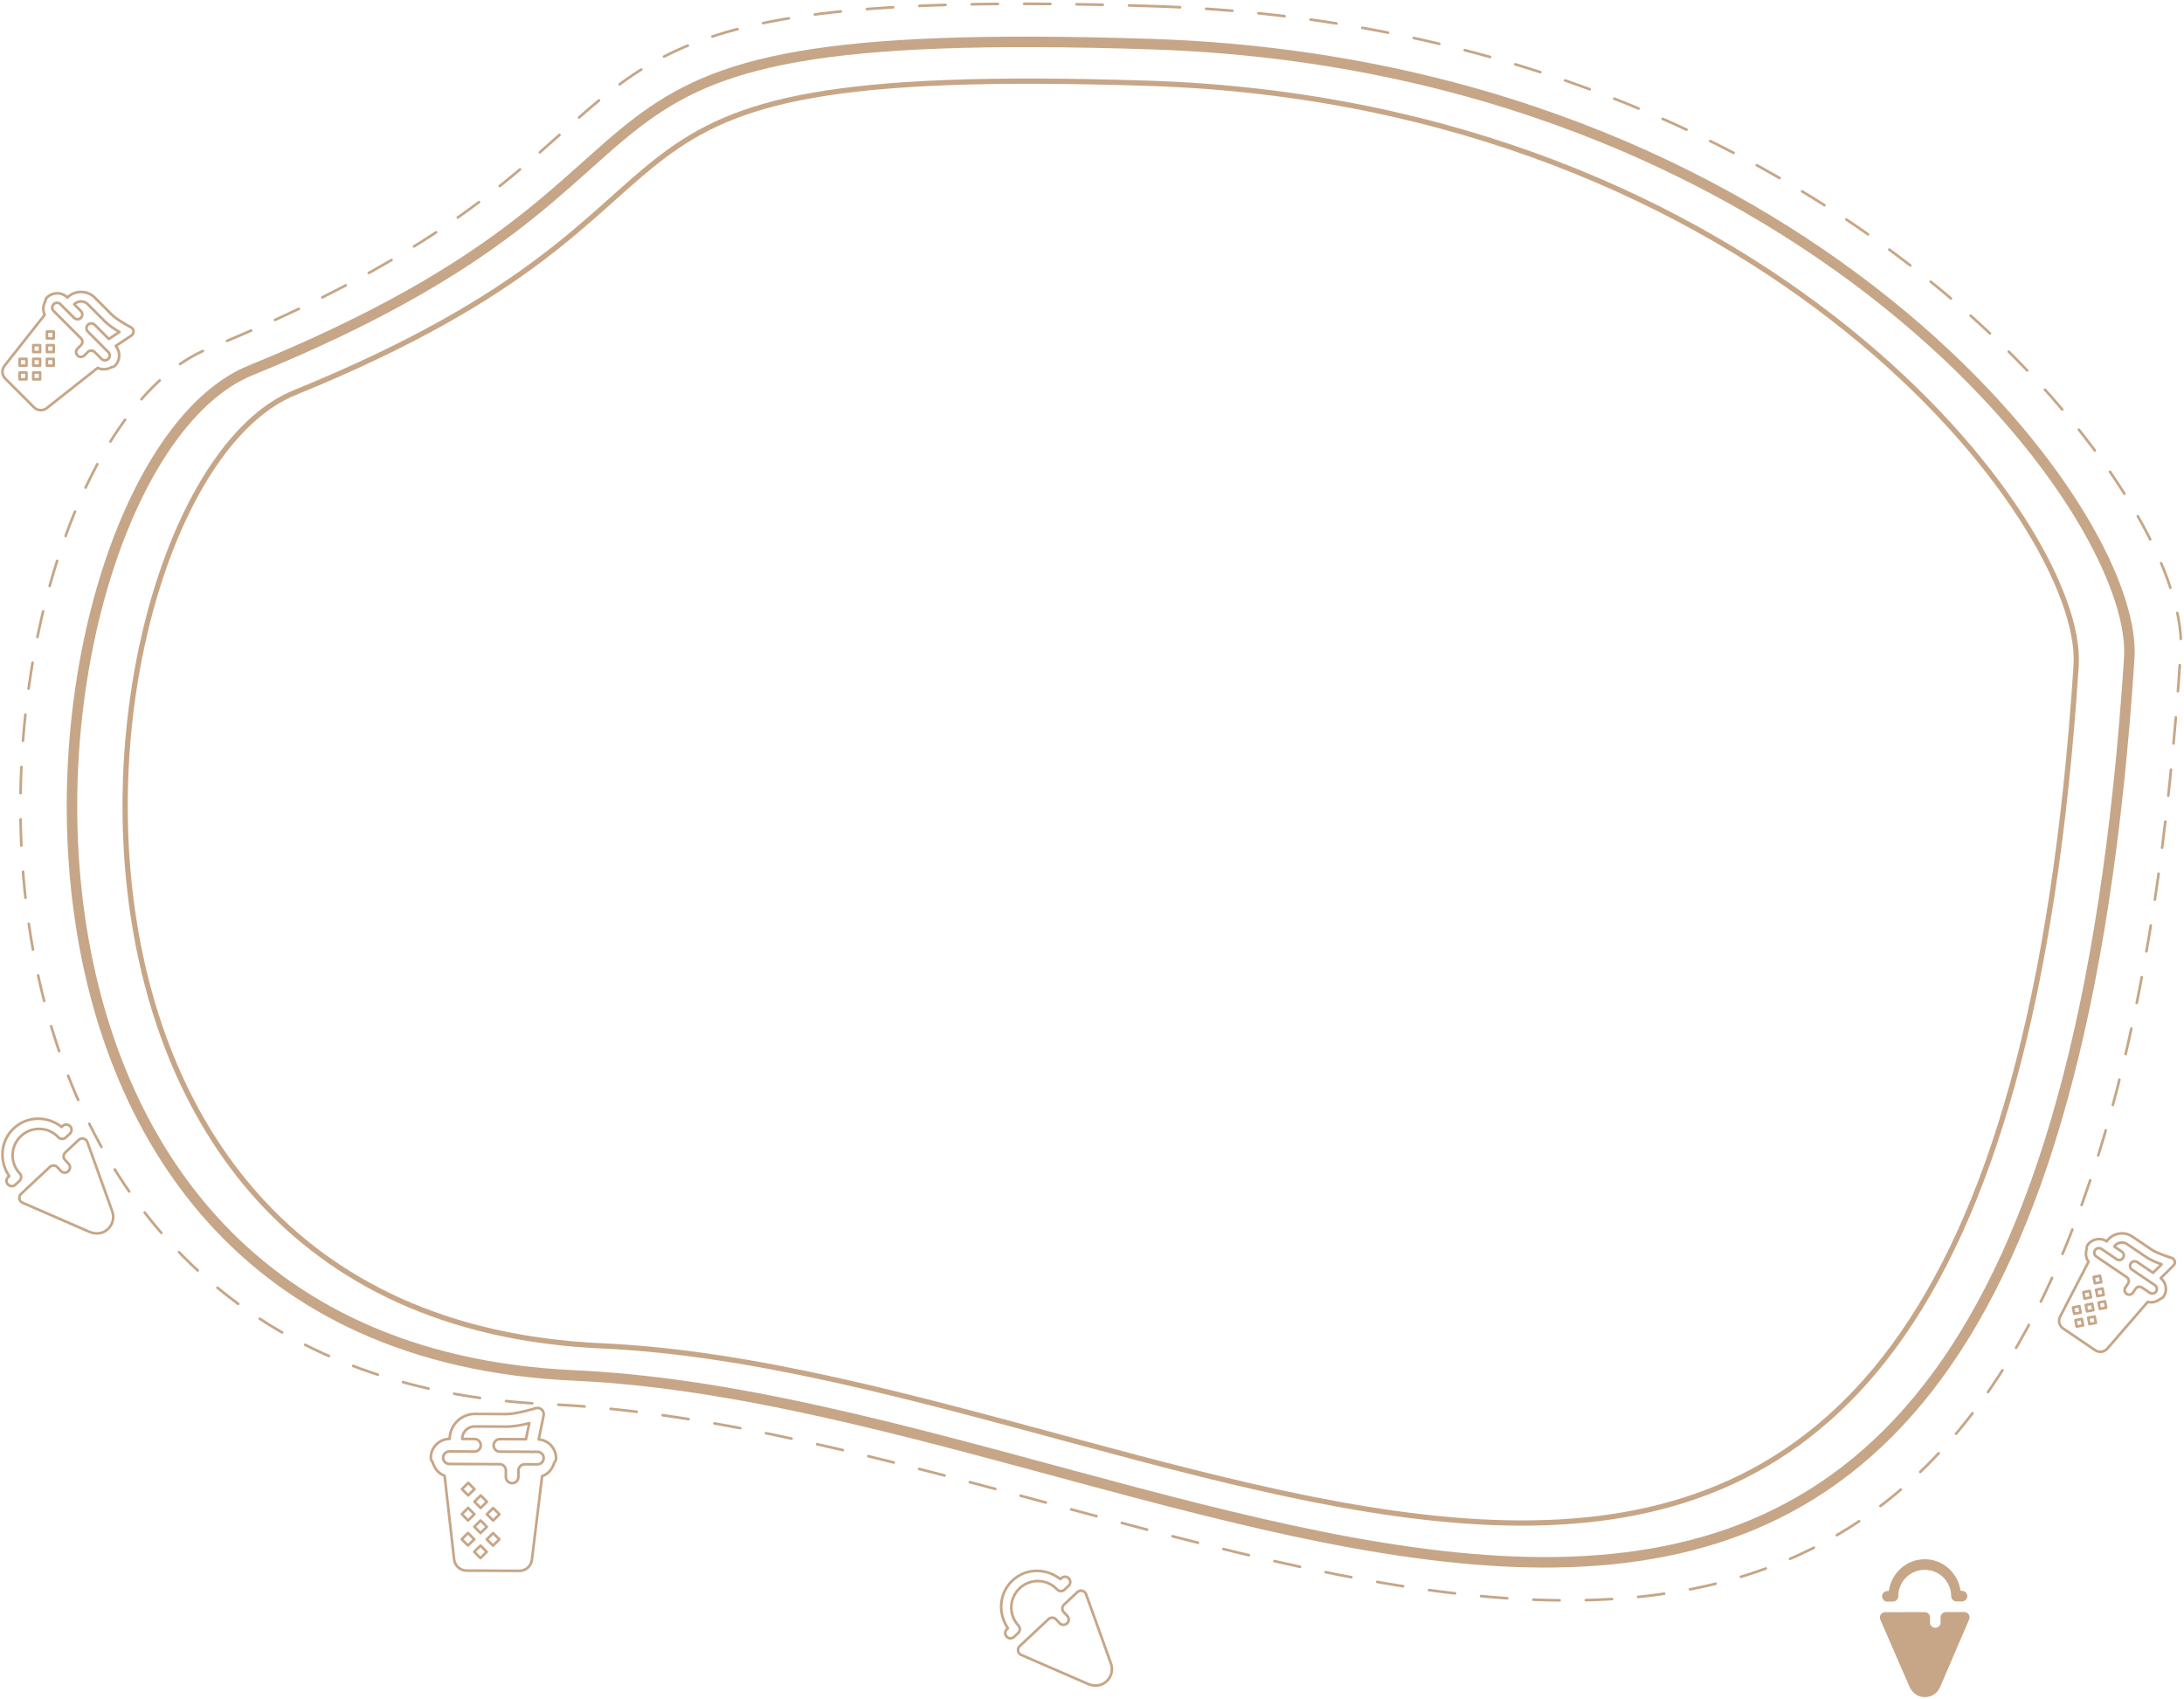 <?xml version="1.0" encoding="UTF-8" standalone="no"?><!DOCTYPE svg PUBLIC "-//W3C//DTD SVG 1.1//EN" "http://www.w3.org/Graphics/SVG/1.1/DTD/svg11.dtd"><svg width="100%" height="100%" viewBox="0 0 833 648" version="1.1" xmlns="http://www.w3.org/2000/svg" xmlns:xlink="http://www.w3.org/1999/xlink" xml:space="preserve" style="fill-rule:evenodd;clip-rule:evenodd;stroke-linecap:round;stroke-linejoin:round;stroke-miterlimit:1.5;"><g id="third.-pattern"><path d="M438.126,31.77c234.609,7.637 357.216,168.221 353.731,222.104c-33.349,515.728 -331.317,269.908 -562.405,259.492c-239.04,-10.775 -201.473,-329.22 -117.132,-363.573c183.926,-74.915 81.883,-125.963 325.806,-118.023Z" style="fill:none;stroke:#c6a687;stroke-width:2px;"/><path d="M440.089,2.357c259.776,8.457 395.535,186.267 391.677,245.929c-36.926,571.053 -366.859,298.862 -622.736,287.329c-264.683,-11.931 -223.085,-364.536 -129.697,-402.574c203.656,-82.951 90.667,-139.476 360.756,-130.684Z" style="fill:none;stroke:#c6a687;stroke-width:1px;stroke-dasharray:10,10,0,0;"/><path d="M439.123,16.834c247.389,8.053 376.675,177.385 373,234.202c-35.165,543.823 -349.366,284.612 -593.041,273.628c-252.062,-11.362 -212.448,-347.154 -123.513,-383.378c193.945,-78.996 86.343,-132.825 343.554,-124.452Z" style="fill:none;stroke:#c6a687;stroke-width:4px;"/><path id="_3" d="M23.505,429.859l0.353,-0.331c0.394,-0.386 0.929,-0.594 1.48,-0.576c1.107,0.036 1.987,0.977 1.951,2.084c-0.019,0.571 -0.279,1.108 -0.717,1.476l-1.471,1.378c-0.807,0.756 -2.096,0.714 -2.852,-0.094c-1.828,-1.952 -4.359,-3.1 -7.031,-3.188c-5.531,-0.182 -10.232,4.22 -10.414,9.751c-0.088,2.672 0.891,5.273 2.719,7.225c0.756,0.808 0.714,2.096 -0.094,2.852l-1.471,1.378l-0.048,0.065c-0.394,0.387 -0.929,0.595 -1.48,0.577c-1.107,-0.037 -1.987,-0.977 -1.951,-2.084c0.019,-0.572 0.279,-1.108 0.717,-1.477l0.312,-0.292c-3.892,-5.651 -3.417,-13.383 1.737,-18.209c5.155,-4.826 12.874,-4.79 18.26,-0.535l0,0Zm-4.493,15.263c0.808,-0.756 2.096,-0.714 2.852,0.094l1.375,1.48c0.363,0.37 0.855,0.586 1.373,0.603c1.107,0.036 2.047,-0.844 2.083,-1.951c0.017,-0.518 -0.166,-1.023 -0.511,-1.41l-1.377,-1.471c-0.756,-0.808 -0.714,-2.096 0.094,-2.852l5.129,-4.806c0.391,-0.366 0.912,-0.56 1.446,-0.543c0.825,0.027 1.554,0.557 1.834,1.332l9.506,26.472c1,2.785 -0.086,5.916 -2.596,7.484c-1.827,1.151 -4.156,1.168 -6.138,0.307l-25.513,-11.094c-0.757,-0.329 -1.239,-1.092 -1.212,-1.917c0.018,-0.534 0.248,-1.04 0.637,-1.405l11.018,-10.323Z" style="fill:none;stroke:#c6a687;stroke-width:1px;stroke-linecap:butt;stroke-miterlimit:1.414;"/><path id="_31" d="M404.424,602.334l0.353,-0.331c0.394,-0.386 0.929,-0.594 1.48,-0.576c1.107,0.036 1.987,0.977 1.951,2.084c-0.019,0.571 -0.279,1.108 -0.716,1.476l-1.472,1.378c-0.807,0.756 -2.096,0.714 -2.852,-0.094c-1.828,-1.952 -4.359,-3.1 -7.031,-3.188c-5.53,-0.182 -10.232,4.22 -10.414,9.751c-0.088,2.672 0.891,5.273 2.719,7.225c0.756,0.808 0.714,2.096 -0.094,2.852l-1.471,1.378l-0.048,0.065c-0.394,0.387 -0.929,0.595 -1.48,0.576c-1.106,-0.036 -1.987,-0.976 -1.95,-2.083c0.018,-0.572 0.278,-1.108 0.716,-1.477l0.312,-0.292c-3.892,-5.651 -3.417,-13.383 1.737,-18.209c5.155,-4.826 12.874,-4.791 18.26,-0.535l0,0Zm-4.493,15.263c0.808,-0.756 2.096,-0.714 2.852,0.094l1.375,1.48c0.363,0.37 0.855,0.586 1.373,0.603c1.107,0.036 2.047,-0.844 2.083,-1.951c0.017,-0.518 -0.166,-1.023 -0.51,-1.41l-1.378,-1.471c-0.756,-0.808 -0.714,-2.096 0.094,-2.852l5.129,-4.806c0.391,-0.366 0.912,-0.561 1.446,-0.543c0.825,0.027 1.554,0.557 1.835,1.332l9.505,26.472c1,2.785 -0.086,5.916 -2.596,7.484c-1.827,1.151 -4.156,1.168 -6.138,0.307l-25.513,-11.094c-0.757,-0.33 -1.239,-1.092 -1.211,-1.917c0.017,-0.534 0.247,-1.04 0.636,-1.406l11.018,-10.322Z" style="fill:none;stroke:#c6a687;stroke-width:1px;stroke-linecap:butt;stroke-miterlimit:1.414;"/><path id="_32" d="M747.802,606.825l0.484,-0.001c0.552,-0.014 1.085,0.199 1.475,0.587c0.785,0.782 0.788,2.07 0.006,2.855c-0.404,0.405 -0.959,0.62 -1.531,0.591l-2.015,0.004c-1.107,0.003 -2.02,-0.907 -2.022,-2.013c-0.006,-2.675 -1.075,-5.24 -2.969,-7.127c-3.92,-3.904 -10.361,-3.891 -14.266,0.029c-1.886,1.895 -2.944,4.465 -2.939,7.139c0.002,1.107 -0.907,2.02 -2.013,2.022l-2.016,0.004l-0.079,0.015c-0.552,0.014 -1.086,-0.198 -1.476,-0.587c-0.784,-0.782 -0.787,-2.07 -0.006,-2.855c0.404,-0.405 0.96,-0.62 1.531,-0.591l0.428,-0.001c1.007,-6.787 6.628,-12.118 13.689,-12.133c7.061,-0.014 12.682,5.277 13.719,12.062l0,0Zm-13.695,8.099c1.106,-0.002 2.02,0.907 2.022,2.014l-0.004,2.02c0.014,0.517 0.226,1.011 0.593,1.376c0.785,0.782 2.073,0.779 2.855,-0.005c0.365,-0.367 0.576,-0.862 0.587,-1.38l-0.004,-2.015c-0.002,-1.107 0.908,-2.02 2.014,-2.022l7.029,-0.017c0.535,-0.001 1.049,0.212 1.427,0.589c0.586,0.583 0.757,1.467 0.434,2.225l-11.102,25.844c-1.168,2.718 -4.097,4.268 -7.002,3.703c-2.121,-0.404 -3.836,-1.98 -4.698,-3.962l-11.094,-25.513c-0.329,-0.757 -0.162,-1.643 0.421,-2.228c0.377,-0.379 0.89,-0.592 1.424,-0.594l15.098,-0.035Z" style="fill:#c6a687;fill-rule:nonzero;"/><path id="_33" d="M50.624,125.45c0.202,0.302 0.309,0.658 0.309,1.02c0,0.615 -0.307,1.19 -0.819,1.531l-5.971,3.98c1.871,2.17 1.761,5.454 -0.251,7.493c-0.343,0.351 -0.814,0.549 -1.304,0.552c-1.675,0.943 -3.669,1.153 -5.312,0.303l-19.422,15.332c-1.454,1.153 -3.562,1.033 -4.876,-0.276l-10.977,-10.977c-1.31,-1.314 -1.429,-3.425 -0.276,-4.878l15.321,-19.436c-0.847,-1.655 -0.64,-3.638 0.303,-5.312c0.003,-0.491 0.201,-0.961 0.552,-1.305c2.145,-2.123 5.654,-2.123 7.799,0c2.86,-2.838 7.541,-2.838 10.401,0l6.5,6.501c2.168,2.168 7.323,4.854 7.323,4.854c0.285,0.144 0.528,0.357 0.706,0.623l-0.006,-0.005l0,0Zm-10.632,-2.874l-6.5,-6.506c-0.686,-0.696 -1.623,-1.089 -2.601,-1.089c-0.978,0 -1.916,0.393 -2.601,1.089l2.637,2.637c0.303,0.337 0.473,0.776 0.473,1.231c0,1.008 -0.832,1.84 -1.84,1.84c-0.473,0 -0.928,-0.182 -1.27,-0.509l-3.696,-3.696c-0.164,-0.117 -0.307,-0.261 -0.424,-0.425l-1.082,-1.081c-0.347,-0.364 -0.828,-0.571 -1.332,-0.571c-1.009,0 -1.839,0.83 -1.839,1.84c0,0.503 0.207,0.984 0.571,1.332l10.4,10.4c0.713,0.713 0.713,1.888 0,2.601l-1.299,1.299c-0.364,0.348 -0.571,0.829 -0.571,1.332c0,1.01 0.83,1.84 1.84,1.84c0.503,0 0.984,-0.207 1.332,-0.571l1.299,-1.299c0.713,-0.713 1.888,-0.713 2.601,0l2.6,2.601c0.348,0.364 0.829,0.571 1.333,0.571c1.009,0 1.839,-0.83 1.839,-1.84c0,-0.503 -0.207,-0.984 -0.571,-1.332l-1.012,-1.012c-0.238,-0.149 -0.438,-0.349 -0.587,-0.588l-6.2,-6.2l-0.036,-0.035c-0.304,-0.338 -0.473,-0.777 -0.473,-1.232c0,-1.008 0.831,-1.839 1.839,-1.839c0.473,0 0.928,0.182 1.27,0.508l5.434,5.434l4.015,-2.676c-1.762,-1.02 -3.894,-2.399 -5.549,-4.054Zm-22.102,3.9l0,2.601l2.6,0l0,-2.601l-2.6,0Zm0,5.202l0,2.6l2.6,0l0,-2.6l-2.6,0Zm-5.202,0l0,2.6l2.601,0l0,-2.6l-2.601,0Zm5.202,5.201l0,2.601l2.6,0l0,-2.601l-2.6,0Zm-5.202,0l0,2.601l2.601,0l0,-2.601l-2.601,0Zm-5.202,0l0,2.601l2.601,0l0,-2.601l-2.601,0Zm5.202,5.202l0,2.601l2.601,0l0,-2.601l-2.601,0Zm-5.202,0l0,2.601l2.601,0l0,-2.601l-2.601,0Z" style="fill:none;stroke:#c6a687;stroke-width:1px;stroke-linecap:butt;stroke-miterlimit:1.414;"/><path id="_34" d="M205.48,537.102c0.462,0.094 0.887,0.324 1.219,0.659c0.562,0.568 0.805,1.381 0.644,2.163l-1.872,9.139c3.714,0.292 6.617,3.425 6.625,7.149c0.004,0.638 -0.249,1.252 -0.7,1.704c-0.682,2.402 -2.332,4.421 -4.627,5.14l-3.905,31.93c-0.287,2.394 -2.344,4.213 -4.755,4.207l-20.181,-0.092c-2.412,-0.014 -4.453,-1.855 -4.719,-4.252l-3.637,-31.967c-2.296,-0.753 -3.92,-2.773 -4.581,-5.182c-0.446,-0.456 -0.693,-1.072 -0.684,-1.71c0.038,-3.924 3.277,-7.134 7.202,-7.137c0.044,-5.238 4.366,-9.52 9.604,-9.517l11.951,0.055c3.985,0.018 11.203,-2.219 11.203,-2.219c0.395,-0.128 0.815,-0.153 1.223,-0.07l-0.01,0l0,0Zm-12.448,7.075l-11.956,-0.059c-1.27,-0.016 -2.496,0.479 -3.398,1.374c-0.903,0.894 -1.41,2.115 -1.405,3.385l4.847,0.022c0.59,0.035 1.147,0.284 1.564,0.705c0.922,0.931 0.915,2.459 -0.016,3.382c-0.436,0.433 -1.023,0.681 -1.638,0.692l-6.794,-0.031c-0.259,0.042 -0.523,0.041 -0.781,-0.003l-1.988,-0.009c-0.654,-0.019 -1.288,0.231 -1.752,0.691c-0.932,0.924 -0.939,2.45 -0.016,3.382c0.461,0.465 1.092,0.72 1.746,0.708l19.121,0.087c1.311,0.006 2.386,1.091 2.38,2.401l-0.011,2.389c-0.018,0.654 0.231,1.287 0.692,1.752c0.924,0.932 2.45,0.939 3.382,0.016c0.465,-0.461 0.72,-1.092 0.708,-1.747l0.011,-2.388c0.006,-1.311 1.09,-2.386 2.401,-2.38l4.782,0.022c0.654,0.018 1.287,-0.231 1.752,-0.692c0.932,-0.923 0.939,-2.45 0.015,-3.382c-0.46,-0.465 -1.091,-0.72 -1.746,-0.707l-1.861,-0.009c-0.356,0.081 -0.724,0.079 -1.08,-0.005l-11.398,-0.052l-0.066,0c-0.589,-0.034 -1.147,-0.284 -1.564,-0.704c-0.922,-0.931 -0.915,-2.46 0.016,-3.382c0.437,-0.433 1.023,-0.681 1.638,-0.692l9.989,0.045l1.26,-6.145c-2.561,0.67 -5.791,1.348 -8.834,1.334Zm-16.841,23.826l2.38,2.402l2.402,-2.38l-2.38,-2.402l-2.402,2.38Zm4.76,4.803l2.38,2.402l2.401,-2.38l-2.38,-2.401l-2.401,2.379Zm-4.803,4.76l2.379,2.402l2.402,-2.38l-2.38,-2.402l-2.401,2.38Zm9.563,0.044l2.379,2.401l2.402,-2.38l-2.38,-2.401l-2.401,2.38Zm-4.804,4.759l2.38,2.402l2.402,-2.38l-2.38,-2.401l-2.402,2.379Zm-4.803,4.76l2.38,2.402l2.402,-2.38l-2.38,-2.402l-2.402,2.38Zm9.563,0.044l2.38,2.401l2.402,-2.38l-2.38,-2.401l-2.402,2.38Zm-4.803,4.759l2.38,2.402l2.401,-2.38l-2.379,-2.402l-2.402,2.38Z" style="fill:none;stroke:#c6a687;stroke-width:1px;stroke-linecap:butt;stroke-miterlimit:1.414;"/><path id="_35" d="M829.007,480.255c0.243,0.246 0.408,0.56 0.473,0.9c0.11,0.576 -0.074,1.169 -0.492,1.58l-4.876,4.799c2.142,1.696 2.628,4.79 1.111,7.061c-0.259,0.39 -0.663,0.66 -1.122,0.751c-1.398,1.184 -3.228,1.738 -4.919,1.238l-15.431,17.844c-1.154,1.34 -3.15,1.606 -4.615,0.617l-12.249,-8.306c-1.463,-0.995 -1.953,-2.95 -1.135,-4.518l10.854,-20.95c-1.09,-1.397 -1.253,-3.291 -0.67,-5.028c-0.086,-0.46 0.015,-0.936 0.282,-1.32c1.627,-2.374 4.912,-3.004 7.303,-1.401c2.168,-3.171 6.55,-4.012 9.737,-1.868l7.255,4.919c2.419,1.64 7.727,3.229 7.727,3.229c0.293,0.083 0.559,0.24 0.773,0.457l-0.006,-0.004l0,0Zm-10.471,-0.781l-7.255,-4.924c-0.767,-0.529 -1.715,-0.729 -2.631,-0.553c-0.915,0.176 -1.722,0.712 -2.239,1.487l2.942,1.995c0.345,0.262 0.583,0.642 0.664,1.068c0.181,0.944 -0.448,1.872 -1.392,2.053c-0.443,0.085 -0.901,-0.004 -1.28,-0.248l-4.124,-2.797c-0.175,-0.08 -0.335,-0.188 -0.474,-0.321l-1.207,-0.818c-0.391,-0.279 -0.878,-0.386 -1.35,-0.295c-0.945,0.181 -1.573,1.107 -1.392,2.052c0.091,0.472 0.371,0.885 0.774,1.145l11.606,7.87c0.796,0.539 1.007,1.639 0.467,2.435l-0.983,1.45c-0.278,0.39 -0.385,0.878 -0.295,1.349c0.182,0.945 1.108,1.574 2.053,1.392c0.471,-0.09 0.885,-0.37 1.145,-0.773l0.983,-1.45c0.539,-0.796 1.639,-1.007 2.435,-0.467l2.902,1.968c0.391,0.278 0.879,0.385 1.35,0.295c0.945,-0.181 1.573,-1.108 1.392,-2.053c-0.091,-0.471 -0.371,-0.885 -0.774,-1.145l-1.13,-0.765c-0.25,-0.097 -0.473,-0.248 -0.655,-0.445l-6.919,-4.691l-0.04,-0.027c-0.344,-0.262 -0.582,-0.642 -0.664,-1.068c-0.181,-0.944 0.448,-1.872 1.392,-2.053c0.443,-0.085 0.902,0.003 1.281,0.248l6.063,4.111l3.279,-3.226c-1.833,-0.639 -4.077,-1.547 -5.924,-2.799Zm-19.994,7.621l0.467,2.435l2.435,-0.467l-0.467,-2.435l-2.435,0.467Zm0.935,4.87l0.467,2.436l2.435,-0.468l-0.467,-2.435l-2.435,0.467Zm-4.871,0.935l0.467,2.435l2.436,-0.467l-0.468,-2.435l-2.435,0.467Zm5.805,3.936l0.467,2.435l2.435,-0.467l-0.467,-2.435l-2.435,0.467Zm-4.87,0.934l0.467,2.435l2.435,-0.467l-0.467,-2.435l-2.435,0.467Zm-4.871,0.934l0.468,2.435l2.435,-0.467l-0.468,-2.435l-2.435,0.467Zm5.805,3.936l0.467,2.435l2.435,-0.467l-0.467,-2.435l-2.435,0.467Zm-4.87,0.935l0.467,2.435l2.435,-0.468l-0.467,-2.435l-2.435,0.468Z" style="fill:none;stroke:#c6a687;stroke-width:1px;stroke-linecap:butt;stroke-miterlimit:1.414;"/></g></svg>